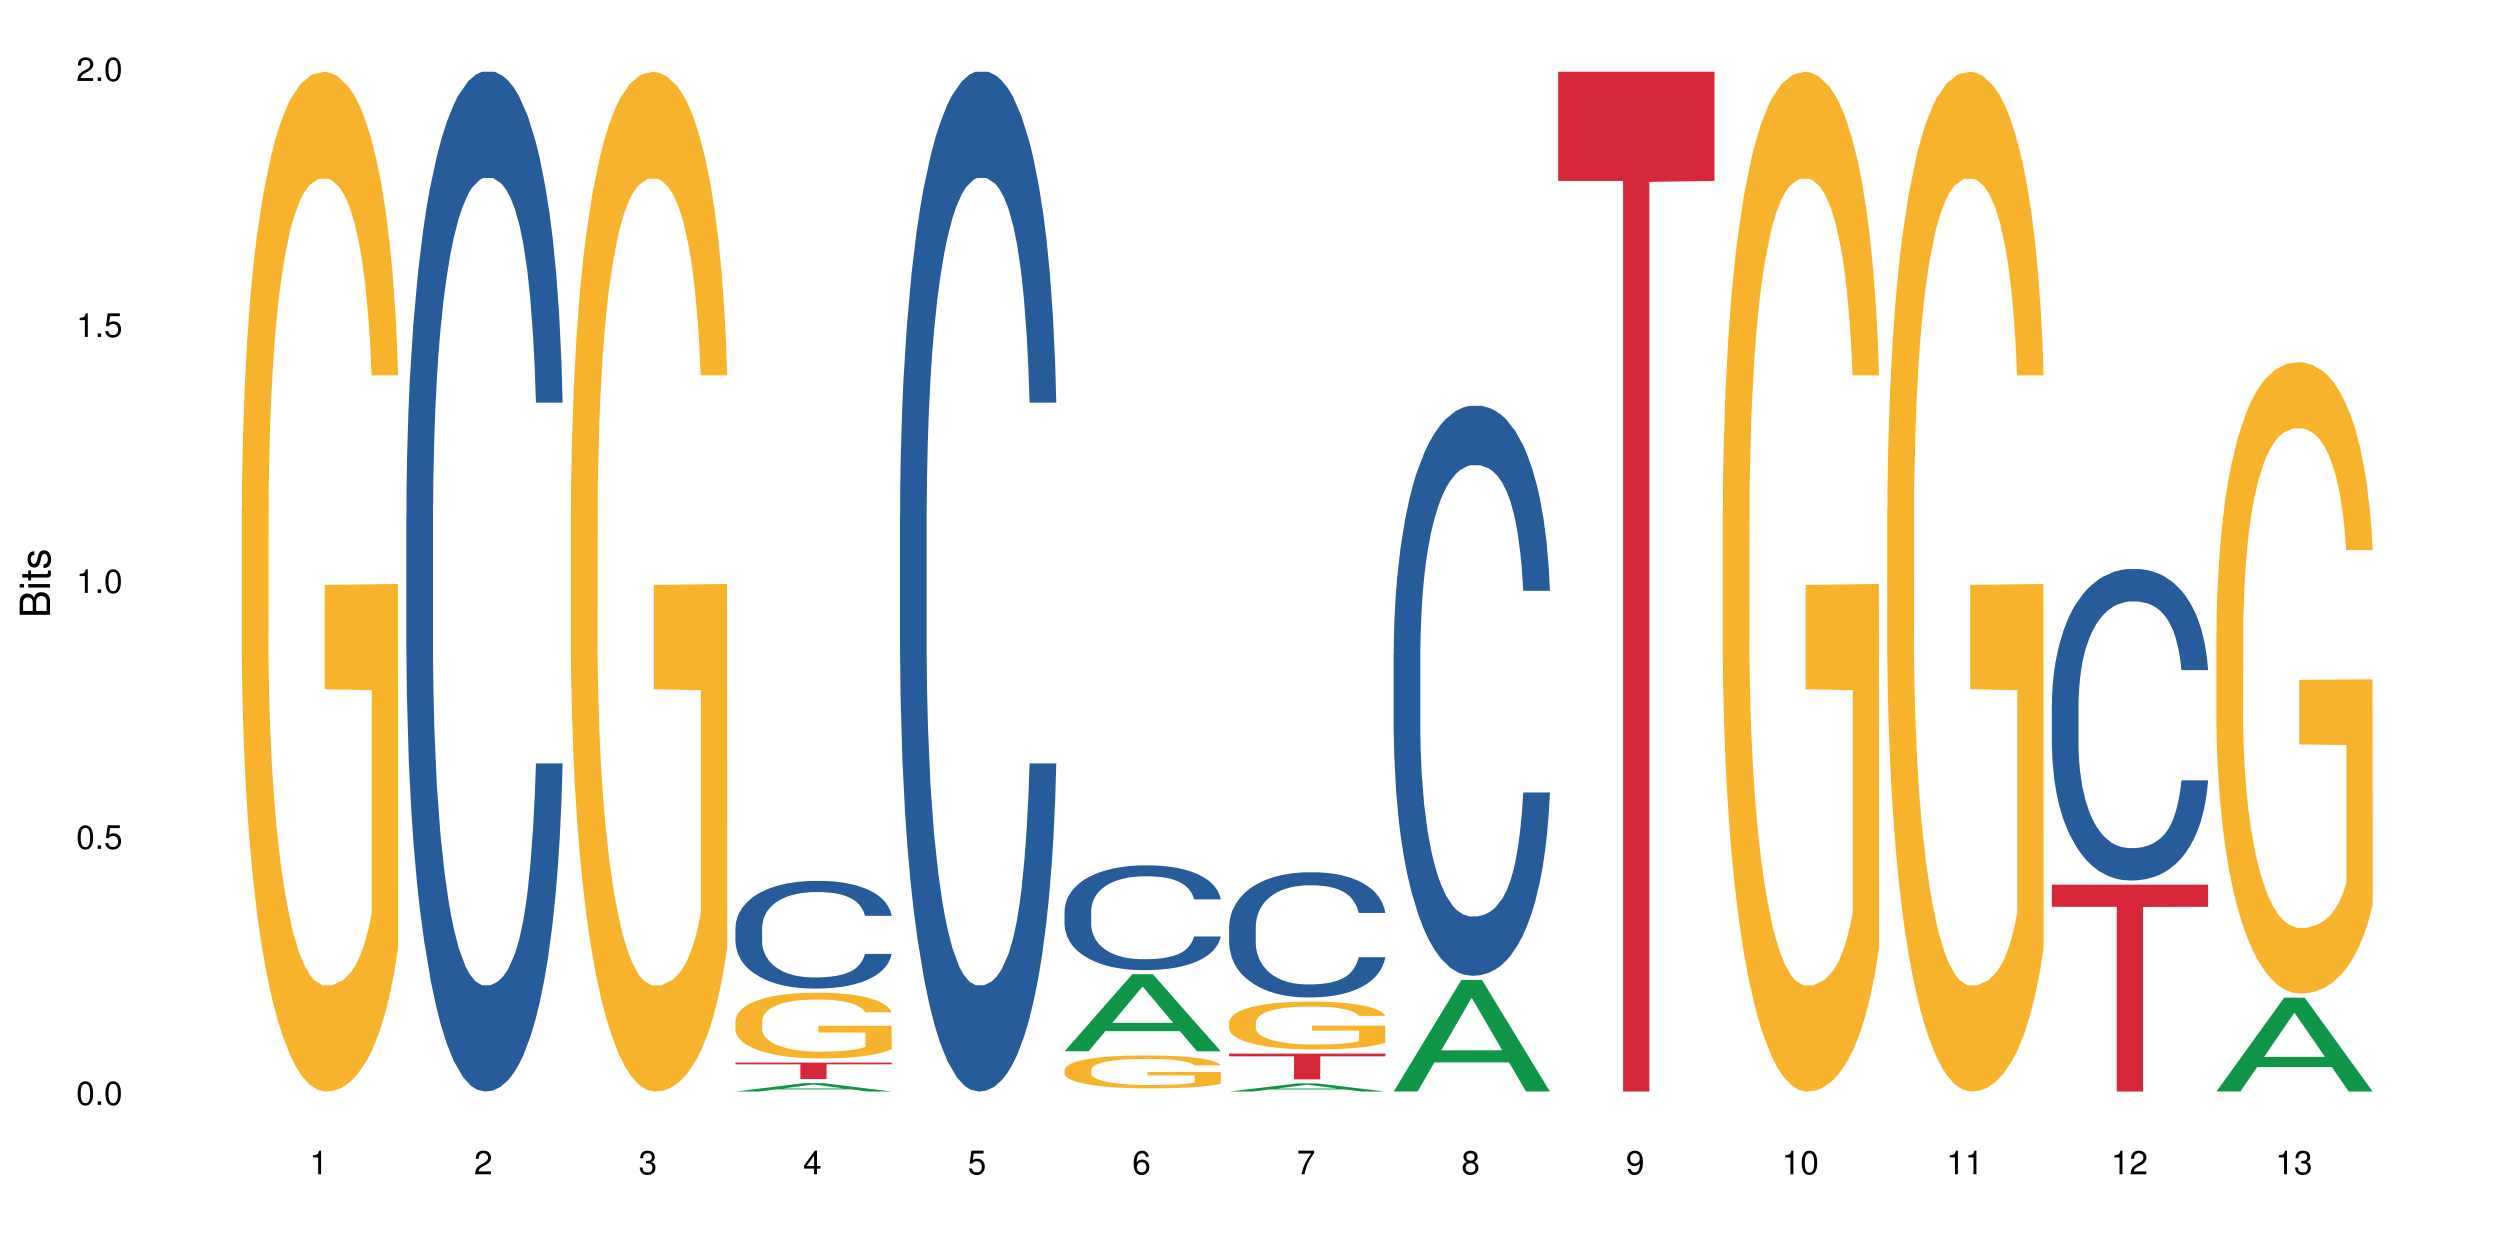 <?xml version="1.0" encoding="UTF-8"?>
<svg xmlns="http://www.w3.org/2000/svg" xmlns:xlink="http://www.w3.org/1999/xlink" width="720pt" height="360pt" viewBox="0 0 720 360" version="1.1">
<defs>
<g>
<symbol overflow="visible" id="glyph0-0">
<path style="stroke:none;" d=""/>
</symbol>
<symbol overflow="visible" id="glyph0-1">
<path style="stroke:none;" d="M 2.641 -6.797 C 2 -6.797 1.422 -6.531 1.078 -6.047 C 0.641 -5.453 0.406 -4.547 0.406 -3.297 C 0.406 -1 1.188 0.219 2.641 0.219 C 4.078 0.219 4.859 -1 4.859 -3.234 C 4.859 -4.562 4.656 -5.438 4.203 -6.047 C 3.844 -6.531 3.281 -6.797 2.641 -6.797 Z M 2.641 -6.047 C 3.547 -6.047 4 -5.125 4 -3.312 C 4 -1.375 3.562 -0.484 2.625 -0.484 C 1.734 -0.484 1.281 -1.422 1.281 -3.281 C 1.281 -5.141 1.734 -6.047 2.641 -6.047 Z M 2.641 -6.047 "/>
</symbol>
<symbol overflow="visible" id="glyph0-2">
<path style="stroke:none;" d="M 1.828 -1 L 0.828 -1 L 0.828 0 L 1.828 0 Z M 1.828 -1 "/>
</symbol>
<symbol overflow="visible" id="glyph0-3">
<path style="stroke:none;" d="M 4.562 -6.797 L 1.062 -6.797 L 0.547 -3.094 L 1.328 -3.094 C 1.719 -3.562 2.047 -3.734 2.578 -3.734 C 3.484 -3.734 4.062 -3.109 4.062 -2.094 C 4.062 -1.125 3.484 -0.531 2.578 -0.531 C 1.828 -0.531 1.375 -0.906 1.188 -1.672 L 0.328 -1.672 C 0.453 -1.109 0.547 -0.844 0.75 -0.594 C 1.125 -0.078 1.828 0.219 2.594 0.219 C 3.969 0.219 4.922 -0.781 4.922 -2.219 C 4.922 -3.562 4.031 -4.484 2.719 -4.484 C 2.25 -4.484 1.859 -4.359 1.469 -4.062 L 1.734 -5.969 L 4.562 -5.969 Z M 4.562 -6.797 "/>
</symbol>
<symbol overflow="visible" id="glyph0-4">
<path style="stroke:none;" d="M 2.484 -4.844 L 2.484 0 L 3.328 0 L 3.328 -6.797 L 2.766 -6.797 C 2.469 -5.75 2.281 -5.609 0.984 -5.453 L 0.984 -4.844 Z M 2.484 -4.844 "/>
</symbol>
<symbol overflow="visible" id="glyph0-5">
<path style="stroke:none;" d="M 4.859 -0.828 L 1.281 -0.828 C 1.359 -1.391 1.672 -1.75 2.5 -2.234 L 3.469 -2.75 C 4.406 -3.266 4.906 -3.969 4.906 -4.812 C 4.906 -5.375 4.672 -5.906 4.266 -6.266 C 3.859 -6.625 3.375 -6.797 2.719 -6.797 C 1.859 -6.797 1.219 -6.5 0.844 -5.922 C 0.609 -5.562 0.5 -5.125 0.484 -4.438 L 1.328 -4.438 C 1.359 -4.906 1.406 -5.188 1.531 -5.406 C 1.75 -5.812 2.188 -6.062 2.703 -6.062 C 3.469 -6.062 4.031 -5.516 4.031 -4.781 C 4.031 -4.25 3.719 -3.797 3.125 -3.438 L 2.234 -2.938 C 0.812 -2.141 0.406 -1.5 0.328 0 L 4.859 0 Z M 4.859 -0.828 "/>
</symbol>
<symbol overflow="visible" id="glyph0-6">
<path style="stroke:none;" d="M 2.125 -3.125 L 2.578 -3.125 C 3.516 -3.125 3.984 -2.703 3.984 -1.891 C 3.984 -1.031 3.469 -0.531 2.578 -0.531 C 1.656 -0.531 1.203 -0.984 1.156 -1.969 L 0.312 -1.969 C 0.344 -1.422 0.438 -1.078 0.609 -0.766 C 0.953 -0.109 1.625 0.219 2.547 0.219 C 3.953 0.219 4.859 -0.609 4.859 -1.906 C 4.859 -2.766 4.516 -3.25 3.703 -3.516 C 4.344 -3.766 4.656 -4.25 4.656 -4.938 C 4.656 -6.109 3.875 -6.797 2.578 -6.797 C 1.203 -6.797 0.484 -6.047 0.453 -4.609 L 1.297 -4.609 C 1.312 -5.016 1.344 -5.25 1.453 -5.453 C 1.641 -5.828 2.062 -6.062 2.594 -6.062 C 3.344 -6.062 3.797 -5.625 3.797 -4.906 C 3.797 -4.422 3.609 -4.141 3.25 -3.984 C 3.016 -3.891 2.719 -3.844 2.125 -3.844 Z M 2.125 -3.125 "/>
</symbol>
<symbol overflow="visible" id="glyph0-7">
<path style="stroke:none;" d="M 3.141 -1.625 L 3.141 0 L 3.984 0 L 3.984 -1.625 L 4.984 -1.625 L 4.984 -2.391 L 3.984 -2.391 L 3.984 -6.797 L 3.359 -6.797 L 0.266 -2.516 L 0.266 -1.625 Z M 3.141 -2.391 L 1 -2.391 L 3.141 -5.359 Z M 3.141 -2.391 "/>
</symbol>
<symbol overflow="visible" id="glyph0-8">
<path style="stroke:none;" d="M 4.781 -5.031 C 4.609 -6.141 3.891 -6.797 2.844 -6.797 C 2.094 -6.797 1.422 -6.438 1.031 -5.828 C 0.609 -5.172 0.406 -4.344 0.406 -3.094 C 0.406 -1.953 0.578 -1.234 0.984 -0.625 C 1.359 -0.078 1.953 0.219 2.703 0.219 C 3.984 0.219 4.922 -0.734 4.922 -2.078 C 4.922 -3.344 4.062 -4.234 2.844 -4.234 C 2.172 -4.234 1.641 -3.969 1.281 -3.469 C 1.281 -5.125 1.828 -6.047 2.797 -6.047 C 3.391 -6.047 3.797 -5.672 3.938 -5.031 Z M 2.734 -3.484 C 3.547 -3.484 4.062 -2.922 4.062 -2 C 4.062 -1.156 3.484 -0.531 2.703 -0.531 C 1.922 -0.531 1.328 -1.188 1.328 -2.047 C 1.328 -2.891 1.906 -3.484 2.734 -3.484 Z M 2.734 -3.484 "/>
</symbol>
<symbol overflow="visible" id="glyph0-9">
<path style="stroke:none;" d="M 4.984 -6.797 L 0.438 -6.797 L 0.438 -5.969 L 4.109 -5.969 C 2.5 -3.656 1.828 -2.234 1.328 0 L 2.219 0 C 2.594 -2.172 3.453 -4.047 4.984 -6.094 Z M 4.984 -6.797 "/>
</symbol>
<symbol overflow="visible" id="glyph0-10">
<path style="stroke:none;" d="M 3.75 -3.578 C 4.453 -4 4.688 -4.344 4.688 -4.984 C 4.688 -6.047 3.844 -6.797 2.641 -6.797 C 1.438 -6.797 0.594 -6.047 0.594 -4.984 C 0.594 -4.359 0.828 -4.016 1.516 -3.578 C 0.734 -3.203 0.359 -2.641 0.359 -1.891 C 0.359 -0.641 1.297 0.219 2.641 0.219 C 3.984 0.219 4.922 -0.641 4.922 -1.875 C 4.922 -2.641 4.531 -3.203 3.75 -3.578 Z M 2.641 -6.047 C 3.359 -6.047 3.812 -5.625 3.812 -4.969 C 3.812 -4.344 3.344 -3.922 2.641 -3.922 C 1.922 -3.922 1.453 -4.344 1.453 -4.984 C 1.453 -5.625 1.922 -6.047 2.641 -6.047 Z M 2.641 -3.203 C 3.484 -3.203 4.062 -2.672 4.062 -1.875 C 4.062 -1.062 3.484 -0.531 2.625 -0.531 C 1.797 -0.531 1.219 -1.078 1.219 -1.875 C 1.219 -2.672 1.797 -3.203 2.641 -3.203 Z M 2.641 -3.203 "/>
</symbol>
<symbol overflow="visible" id="glyph0-11">
<path style="stroke:none;" d="M 0.516 -1.547 C 0.672 -0.438 1.406 0.219 2.438 0.219 C 3.188 0.219 3.859 -0.141 4.266 -0.75 C 4.688 -1.406 4.891 -2.25 4.891 -3.484 C 4.891 -4.625 4.703 -5.359 4.312 -5.953 C 3.938 -6.5 3.344 -6.797 2.594 -6.797 C 1.297 -6.797 0.359 -5.844 0.359 -4.516 C 0.359 -3.25 1.234 -2.344 2.453 -2.344 C 3.094 -2.344 3.562 -2.578 4.016 -3.109 C 4 -1.453 3.469 -0.531 2.5 -0.531 C 1.906 -0.531 1.484 -0.906 1.359 -1.547 Z M 2.578 -6.062 C 3.375 -6.062 3.969 -5.406 3.969 -4.531 C 3.969 -3.688 3.375 -3.094 2.547 -3.094 C 1.734 -3.094 1.234 -3.672 1.234 -4.578 C 1.234 -5.438 1.797 -6.062 2.578 -6.062 Z M 2.578 -6.062 "/>
</symbol>
<symbol overflow="visible" id="glyph1-0">
<path style="stroke:none;" d=""/>
</symbol>
<symbol overflow="visible" id="glyph1-1">
<path style="stroke:none;" d="M 0 -0.953 L 0 -4.891 C 0 -5.719 -0.234 -6.344 -0.734 -6.797 C -1.188 -7.234 -1.812 -7.469 -2.5 -7.469 C -3.547 -7.469 -4.188 -7 -4.625 -5.875 C -4.984 -6.672 -5.641 -7.094 -6.531 -7.094 C -7.156 -7.094 -7.734 -6.859 -8.141 -6.391 C -8.562 -5.938 -8.75 -5.344 -8.75 -4.5 L -8.75 -0.953 Z M -4.984 -2.062 L -7.766 -2.062 L -7.766 -4.219 C -7.766 -4.844 -7.688 -5.203 -7.453 -5.5 C -7.219 -5.812 -6.859 -5.969 -6.375 -5.969 C -5.906 -5.969 -5.531 -5.812 -5.297 -5.5 C -5.062 -5.203 -4.984 -4.844 -4.984 -4.219 Z M -0.984 -2.062 L -4 -2.062 L -4 -4.781 C -4 -5.328 -3.859 -5.688 -3.578 -5.953 C -3.297 -6.219 -2.922 -6.359 -2.484 -6.359 C -2.062 -6.359 -1.688 -6.219 -1.406 -5.953 C -1.109 -5.688 -0.984 -5.328 -0.984 -4.781 Z M -0.984 -2.062 "/>
</symbol>
<symbol overflow="visible" id="glyph1-2">
<path style="stroke:none;" d="M -6.281 -1.797 L -6.281 -0.797 L 0 -0.797 L 0 -1.797 Z M -8.75 -1.797 L -8.75 -0.797 L -7.484 -0.797 L -7.484 -1.797 Z M -8.75 -1.797 "/>
</symbol>
<symbol overflow="visible" id="glyph1-3">
<path style="stroke:none;" d="M -6.281 -3.047 L -6.281 -2.016 L -8.016 -2.016 L -8.016 -1.016 L -6.281 -1.016 L -6.281 -0.172 L -5.469 -0.172 L -5.469 -1.016 L -0.719 -1.016 C -0.078 -1.016 0.281 -1.453 0.281 -2.234 C 0.281 -2.469 0.25 -2.719 0.188 -3.047 L -0.641 -3.047 C -0.609 -2.922 -0.594 -2.766 -0.594 -2.562 C -0.594 -2.141 -0.719 -2.016 -1.156 -2.016 L -5.469 -2.016 L -5.469 -3.047 Z M -6.281 -3.047 "/>
</symbol>
<symbol overflow="visible" id="glyph1-4">
<path style="stroke:none;" d="M -4.531 -5.25 C -5.766 -5.25 -6.469 -4.422 -6.469 -2.969 C -6.469 -1.516 -5.719 -0.562 -4.547 -0.562 C -3.562 -0.562 -3.094 -1.062 -2.734 -2.562 L -2.516 -3.484 C -2.344 -4.188 -2.094 -4.469 -1.625 -4.469 C -1.047 -4.469 -0.641 -3.875 -0.641 -3 C -0.641 -2.453 -0.797 -2 -1.062 -1.75 C -1.25 -1.594 -1.422 -1.531 -1.875 -1.469 L -1.875 -0.406 C -0.422 -0.453 0.281 -1.266 0.281 -2.922 C 0.281 -4.5 -0.5 -5.516 -1.719 -5.516 C -2.656 -5.516 -3.172 -4.984 -3.469 -3.734 L -3.703 -2.766 C -3.891 -1.953 -4.156 -1.609 -4.594 -1.609 C -5.172 -1.609 -5.547 -2.125 -5.547 -2.938 C -5.547 -3.75 -5.203 -4.172 -4.531 -4.203 Z M -4.531 -5.25 "/>
</symbol>
</g>
</defs>
<g id="surface44038">
<rect x="0" y="0" width="720" height="360" style="fill:rgb(100%,100%,100%);fill-opacity:1;stroke:none;"/>
<path style=" stroke:none;fill-rule:nonzero;fill:rgb(96.863%,70.196%,16.863%);fill-opacity:1;" d="M 69.629 146.461 L 69.684 146.191 L 69.684 140.828 L 69.902 128.758 L 70.453 112.129 L 71.168 98.449 L 71.934 87.719 L 72.43 82.086 L 73.254 74.039 L 73.965 68.141 L 75.777 56.07 L 78.086 44.805 L 79.348 39.977 L 80.773 35.414 L 82.805 30.32 L 83.738 28.441 L 86.594 24.148 L 89.832 21.469 L 93.402 20.664 L 95.051 20.93 L 97.301 22.004 L 100.375 24.953 L 102.133 27.637 L 103.504 30.32 L 104.934 33.805 L 106.688 39.172 L 108.336 45.609 L 109.652 52.047 L 110.973 60.094 L 112.07 68.676 L 113.004 78.062 L 113.828 89.328 L 114.32 98.715 L 114.648 108.105 L 107.02 108.105 L 106.578 98.715 L 106.086 91.477 L 105.262 82.625 L 104.438 76.188 L 103.613 71.09 L 102.078 64.117 L 100.758 59.824 L 99.113 56.07 L 97.52 53.656 L 95.707 52.047 L 94.609 51.508 L 91.699 51.508 L 89.066 53.387 L 87.527 55.531 L 86.43 57.68 L 84.891 61.703 L 83.961 64.922 L 83.41 67.066 L 81.762 75.383 L 80.664 82.891 L 80.062 87.988 L 79.293 96.035 L 78.742 103.277 L 78.141 114.004 L 77.809 122.051 L 77.371 140.293 L 77.316 188.574 L 77.48 198.766 L 77.809 209.762 L 78.25 219.418 L 78.906 229.609 L 79.566 237.391 L 80.719 247.852 L 81.707 254.824 L 82.477 259.383 L 83.961 266.625 L 84.562 269.039 L 85.992 273.867 L 87.473 277.625 L 89.285 280.844 L 90.656 282.453 L 92.855 283.793 L 95.652 283.793 L 98.949 282.184 L 101.035 280.039 L 102.461 277.891 L 103.395 276.016 L 104.547 273.062 L 105.371 270.383 L 106.141 267.43 L 107.074 262.871 L 107.074 198.766 L 93.512 198.496 L 93.512 168.457 L 114.594 168.188 L 114.648 273.062 L 113.496 280.305 L 112.07 287.281 L 110.699 292.645 L 109.27 297.203 L 107.238 302.301 L 105.59 305.52 L 103.066 309.273 L 100.758 311.688 L 98.344 313.297 L 96.203 314.102 L 93.676 314.371 L 91.426 313.836 L 89.012 312.227 L 87.09 310.078 L 85.332 307.398 L 83.574 303.91 L 81.379 298.277 L 79.953 293.719 L 78.469 288.086 L 76.988 281.379 L 75.668 274.137 L 74.789 268.504 L 73.91 262.066 L 72.977 254.02 L 72.102 244.898 L 71.441 236.586 L 70.836 227.195 L 70.398 218.344 L 69.957 206.277 L 69.738 196.621 L 69.629 188.305 Z M 69.629 146.461 "/>
<path style=" stroke:none;fill-rule:nonzero;fill:rgb(14.51%,36.078%,60%);fill-opacity:1;" d="M 117.02 148.457 L 117.074 148.188 L 117.074 141.742 L 117.238 131.543 L 117.625 118.656 L 118.008 109.797 L 118.996 93.957 L 120.367 78.652 L 121.797 66.84 L 122.84 59.859 L 123.773 54.492 L 125.914 44.559 L 127.285 39.457 L 128.77 34.891 L 130.582 30.328 L 131.898 27.645 L 134.863 23.348 L 137.059 21.469 L 138.762 20.664 L 142.441 20.664 L 144.637 21.738 L 146.23 23.078 L 147.984 25.227 L 149.469 27.645 L 152.047 33.551 L 154.355 41.066 L 155.398 45.363 L 157.043 53.684 L 158.309 61.738 L 159.188 68.719 L 160.176 78.652 L 161.051 90.734 L 161.711 104.426 L 162.039 115.969 L 154.355 115.969 L 153.969 105.23 L 153.531 96.91 L 152.707 85.902 L 151.883 78.117 L 150.73 70.332 L 149.688 65.23 L 148.262 60.129 L 146.996 56.906 L 145.68 54.492 L 144.418 52.879 L 142 51.27 L 139.199 51.27 L 138.156 51.805 L 136.016 53.953 L 134.863 55.832 L 133.215 59.59 L 132.062 63.082 L 130.691 68.449 L 129.758 73.016 L 128.605 79.996 L 127.781 86.172 L 126.848 95.031 L 126.297 101.742 L 125.805 109.258 L 125.367 118.117 L 125.035 127.516 L 124.816 137.449 L 124.707 147.113 L 124.707 188.727 L 124.816 198.391 L 125.09 209.668 L 125.805 226.043 L 126.848 240.273 L 128.055 251.547 L 129.207 259.602 L 129.867 263.359 L 130.746 267.656 L 132.117 273.027 L 134.094 278.395 L 135.246 280.543 L 137.004 282.691 L 138.816 283.766 L 141.234 283.766 L 143.375 282.691 L 144.801 281.348 L 146.285 279.199 L 148.316 274.637 L 149.578 270.34 L 150.676 265.242 L 151.5 260.141 L 152.047 255.844 L 152.871 247.52 L 153.531 238.395 L 154.023 228.996 L 154.355 219.867 L 162.039 219.867 L 161.711 230.609 L 161.219 241.078 L 160.723 248.863 L 159.953 258.262 L 159.074 266.582 L 157.812 275.98 L 156.77 282.152 L 155.398 288.867 L 154.137 293.969 L 152.762 298.531 L 150.73 303.898 L 149.414 306.586 L 147.984 309 L 146.285 311.148 L 144.141 313.027 L 141.836 314.102 L 139.695 314.371 L 137.391 313.832 L 135.688 312.762 L 133.438 310.344 L 130.637 305.512 L 128.605 300.41 L 127.012 295.309 L 125.641 289.941 L 124.102 282.691 L 122.125 270.879 L 120.918 261.75 L 120.094 254.234 L 119.16 243.762 L 118.504 234.367 L 117.734 219.332 L 117.184 200.27 L 117.02 185.504 Z M 117.02 148.457 "/>
<path style=" stroke:none;fill-rule:nonzero;fill:rgb(96.863%,70.196%,16.863%);fill-opacity:1;" d="M 164.41 146.461 L 164.465 146.191 L 164.465 140.828 L 164.684 128.758 L 165.234 112.129 L 165.949 98.449 L 166.715 87.719 L 167.211 82.086 L 168.035 74.039 L 168.746 68.141 L 170.559 56.07 L 172.867 44.805 L 174.129 39.977 L 175.555 35.414 L 177.586 30.32 L 178.52 28.441 L 181.375 24.148 L 184.613 21.469 L 188.184 20.664 L 189.832 20.93 L 192.082 22.004 L 195.156 24.953 L 196.914 27.637 L 198.285 30.32 L 199.715 33.805 L 201.469 39.172 L 203.117 45.609 L 204.434 52.047 L 205.754 60.094 L 206.852 68.676 L 207.785 78.062 L 208.609 89.328 L 209.102 98.715 L 209.43 108.105 L 201.801 108.105 L 201.359 98.715 L 200.867 91.477 L 200.043 82.625 L 199.219 76.188 L 198.395 71.09 L 196.859 64.117 L 195.539 59.824 L 193.895 56.07 L 192.301 53.656 L 190.488 52.047 L 189.391 51.508 L 186.48 51.508 L 183.848 53.387 L 182.309 55.531 L 181.211 57.68 L 179.672 61.703 L 178.742 64.922 L 178.191 67.066 L 176.543 75.383 L 175.445 82.891 L 174.844 87.988 L 174.074 96.035 L 173.523 103.277 L 172.922 114.004 L 172.59 122.051 L 172.152 140.293 L 172.098 188.574 L 172.262 198.766 L 172.59 209.762 L 173.031 219.418 L 173.688 229.609 L 174.348 237.391 L 175.5 247.852 L 176.488 254.824 L 177.258 259.383 L 178.742 266.625 L 179.344 269.039 L 180.773 273.867 L 182.254 277.625 L 184.066 280.844 L 185.438 282.453 L 187.633 283.793 L 190.434 283.793 L 193.73 282.184 L 195.816 280.039 L 197.242 277.891 L 198.176 276.016 L 199.328 273.062 L 200.152 270.383 L 200.922 267.43 L 201.855 262.871 L 201.855 198.766 L 188.293 198.496 L 188.293 168.457 L 209.375 168.188 L 209.43 273.062 L 208.277 280.305 L 206.852 287.281 L 205.477 292.645 L 204.051 297.203 L 202.02 302.301 L 200.371 305.52 L 197.848 309.273 L 195.539 311.688 L 193.125 313.297 L 190.984 314.102 L 188.457 314.371 L 186.207 313.836 L 183.793 312.227 L 181.871 310.078 L 180.113 307.398 L 178.355 303.91 L 176.16 298.277 L 174.73 293.719 L 173.25 288.086 L 171.766 281.379 L 170.449 274.137 L 169.57 268.504 L 168.691 262.066 L 167.758 254.02 L 166.883 244.898 L 166.223 236.586 L 165.617 227.195 L 165.18 218.344 L 164.738 206.277 L 164.52 196.621 L 164.41 188.305 Z M 164.41 146.461 "/>
<path style=" stroke:none;fill-rule:nonzero;fill:rgb(6.275%,58.824%,28.235%);fill-opacity:1;" d="M 211.801 314.367 L 211.848 314.367 L 231.328 311.949 L 237.246 311.949 L 256.82 314.371 L 249.945 314.371 L 245.039 313.738 L 223.539 313.738 L 218.727 314.367 L 211.801 314.367 L 225.605 313.477 L 243.066 313.477 L 234.359 312.344 L 234.262 312.344 L 234.168 312.348 L 225.559 313.477 L 225.605 313.477 Z M 211.801 314.367 "/>
<path style=" stroke:none;fill-rule:nonzero;fill:rgb(14.51%,36.078%,60%);fill-opacity:1;" d="M 211.801 267.195 L 211.855 267.168 L 211.855 266.488 L 212.02 265.41 L 212.406 264.051 L 212.789 263.113 L 213.777 261.441 L 215.148 259.824 L 216.578 258.578 L 217.621 257.84 L 218.555 257.273 L 220.695 256.227 L 222.066 255.688 L 223.551 255.203 L 225.363 254.723 L 226.68 254.438 L 229.645 253.984 L 231.84 253.785 L 233.543 253.703 L 237.223 253.703 L 239.418 253.816 L 241.012 253.957 L 242.766 254.184 L 244.25 254.438 L 246.828 255.062 L 249.137 255.855 L 250.18 256.309 L 251.824 257.188 L 253.09 258.039 L 253.969 258.777 L 254.957 259.824 L 255.832 261.102 L 256.492 262.547 L 256.82 263.766 L 249.137 263.766 L 248.75 262.633 L 248.312 261.754 L 247.488 260.59 L 246.664 259.77 L 245.512 258.945 L 244.469 258.406 L 243.043 257.871 L 241.777 257.531 L 240.461 257.273 L 239.199 257.105 L 236.781 256.934 L 233.98 256.934 L 232.938 256.992 L 230.797 257.219 L 229.645 257.414 L 227.996 257.812 L 226.844 258.18 L 225.473 258.75 L 224.539 259.23 L 223.387 259.969 L 222.562 260.621 L 221.629 261.555 L 221.078 262.266 L 220.586 263.059 L 220.145 263.992 L 219.816 264.984 L 219.598 266.035 L 219.488 267.055 L 219.488 271.449 L 219.598 272.469 L 219.871 273.66 L 220.586 275.391 L 221.629 276.895 L 222.836 278.082 L 223.988 278.934 L 224.648 279.332 L 225.527 279.785 L 226.898 280.352 L 228.875 280.918 L 230.027 281.145 L 231.785 281.371 L 233.598 281.484 L 236.012 281.484 L 238.156 281.371 L 239.582 281.23 L 241.066 281.004 L 243.098 280.523 L 244.359 280.066 L 245.457 279.527 L 246.281 278.992 L 246.828 278.535 L 247.652 277.656 L 248.312 276.695 L 248.805 275.703 L 249.137 274.738 L 256.82 274.738 L 256.492 275.871 L 256 276.977 L 255.504 277.801 L 254.734 278.793 L 253.855 279.672 L 252.594 280.664 L 251.551 281.316 L 250.18 282.023 L 248.914 282.562 L 247.543 283.043 L 245.512 283.613 L 244.195 283.895 L 242.766 284.152 L 241.066 284.379 L 238.922 284.574 L 236.617 284.688 L 234.477 284.719 L 232.172 284.66 L 230.469 284.547 L 228.219 284.293 L 225.418 283.781 L 223.387 283.242 L 221.793 282.703 L 220.422 282.137 L 218.883 281.371 L 216.906 280.125 L 215.699 279.16 L 214.875 278.367 L 213.941 277.262 L 213.285 276.27 L 212.516 274.68 L 211.965 272.668 L 211.801 271.109 Z M 211.801 267.195 "/>
<path style=" stroke:none;fill-rule:nonzero;fill:rgb(96.863%,70.196%,16.863%);fill-opacity:1;" d="M 211.801 294.012 L 211.855 293.992 L 211.855 293.648 L 212.074 292.867 L 212.625 291.797 L 213.34 290.914 L 214.105 290.223 L 214.602 289.859 L 215.426 289.34 L 216.137 288.957 L 217.949 288.18 L 220.258 287.453 L 221.52 287.141 L 222.945 286.848 L 224.977 286.52 L 225.91 286.398 L 228.766 286.121 L 232.004 285.949 L 235.574 285.898 L 237.223 285.914 L 239.473 285.984 L 242.547 286.172 L 244.305 286.348 L 245.676 286.52 L 247.105 286.746 L 248.859 287.09 L 250.508 287.504 L 251.824 287.922 L 253.145 288.441 L 254.242 288.992 L 255.176 289.598 L 256 290.324 L 256.492 290.93 L 256.82 291.535 L 249.191 291.535 L 248.75 290.93 L 248.258 290.465 L 247.434 289.895 L 246.609 289.477 L 245.785 289.148 L 244.25 288.699 L 242.93 288.422 L 241.285 288.18 L 239.691 288.023 L 237.879 287.922 L 236.781 287.887 L 233.871 287.887 L 231.238 288.008 L 229.699 288.145 L 228.602 288.285 L 227.062 288.543 L 226.133 288.75 L 225.582 288.891 L 223.934 289.426 L 222.836 289.91 L 222.234 290.238 L 221.465 290.758 L 220.914 291.227 L 220.312 291.918 L 219.98 292.438 L 219.543 293.613 L 219.488 296.727 L 219.652 297.383 L 219.98 298.094 L 220.422 298.715 L 221.078 299.371 L 221.738 299.875 L 222.891 300.551 L 223.879 301 L 224.648 301.293 L 226.133 301.762 L 226.734 301.914 L 228.164 302.227 L 229.645 302.469 L 231.457 302.676 L 232.828 302.781 L 235.023 302.867 L 237.824 302.867 L 241.121 302.762 L 243.207 302.625 L 244.633 302.488 L 245.566 302.367 L 246.719 302.176 L 247.543 302.004 L 248.312 301.812 L 249.246 301.52 L 249.246 297.383 L 235.684 297.367 L 235.684 295.43 L 256.766 295.41 L 256.82 302.176 L 255.668 302.641 L 254.242 303.094 L 252.867 303.438 L 251.441 303.73 L 249.41 304.062 L 247.762 304.27 L 245.238 304.512 L 242.93 304.668 L 240.516 304.77 L 238.375 304.82 L 235.848 304.84 L 233.598 304.805 L 231.184 304.699 L 229.262 304.562 L 227.504 304.391 L 225.746 304.164 L 223.551 303.801 L 222.121 303.508 L 220.641 303.145 L 219.156 302.711 L 217.84 302.246 L 216.961 301.883 L 216.082 301.465 L 215.148 300.945 L 214.273 300.359 L 213.613 299.824 L 213.008 299.219 L 212.57 298.645 L 212.129 297.867 L 211.91 297.246 L 211.801 296.707 Z M 211.801 294.012 "/>
<path style=" stroke:none;fill-rule:nonzero;fill:rgb(83.922%,15.686%,22.353%);fill-opacity:1;" d="M 211.801 306.02 L 256.82 306.02 L 256.82 306.527 L 238.059 306.531 L 238.059 310.77 L 230.508 310.77 L 230.508 306.535 L 230.398 306.527 L 211.801 306.527 Z M 211.801 306.02 "/>
<path style=" stroke:none;fill-rule:nonzero;fill:rgb(14.51%,36.078%,60%);fill-opacity:1;" d="M 259.191 148.457 L 259.246 148.188 L 259.246 141.742 L 259.41 131.543 L 259.797 118.656 L 260.18 109.797 L 261.168 93.957 L 262.539 78.652 L 263.969 66.84 L 265.012 59.859 L 265.945 54.492 L 268.086 44.559 L 269.457 39.457 L 270.941 34.891 L 272.754 30.328 L 274.07 27.645 L 277.035 23.348 L 279.23 21.469 L 280.934 20.664 L 284.613 20.664 L 286.809 21.738 L 288.398 23.078 L 290.156 25.227 L 291.641 27.645 L 294.219 33.551 L 296.527 41.066 L 297.57 45.363 L 299.215 53.684 L 300.48 61.738 L 301.359 68.719 L 302.348 78.652 L 303.223 90.734 L 303.883 104.426 L 304.211 115.969 L 296.527 115.969 L 296.141 105.23 L 295.703 96.91 L 294.879 85.902 L 294.055 78.117 L 292.902 70.332 L 291.859 65.23 L 290.434 60.129 L 289.168 56.906 L 287.852 54.492 L 286.59 52.879 L 284.172 51.27 L 281.371 51.27 L 280.328 51.805 L 278.188 53.953 L 277.035 55.832 L 275.387 59.59 L 274.234 63.082 L 272.863 68.449 L 271.93 73.016 L 270.777 79.996 L 269.953 86.172 L 269.02 95.031 L 268.469 101.742 L 267.977 109.258 L 267.535 118.117 L 267.207 127.516 L 266.988 137.449 L 266.879 147.113 L 266.879 188.727 L 266.988 198.391 L 267.262 209.668 L 267.977 226.043 L 269.02 240.273 L 270.227 251.547 L 271.379 259.602 L 272.039 263.359 L 272.918 267.656 L 274.289 273.027 L 276.266 278.395 L 277.418 280.543 L 279.176 282.691 L 280.988 283.766 L 283.402 283.766 L 285.547 282.691 L 286.973 281.348 L 288.457 279.199 L 290.488 274.637 L 291.75 270.34 L 292.848 265.242 L 293.672 260.141 L 294.219 255.844 L 295.043 247.52 L 295.703 238.395 L 296.195 228.996 L 296.527 219.867 L 304.211 219.867 L 303.883 230.609 L 303.391 241.078 L 302.895 248.863 L 302.125 258.262 L 301.246 266.582 L 299.984 275.98 L 298.941 282.152 L 297.57 288.867 L 296.305 293.969 L 294.934 298.531 L 292.902 303.898 L 291.586 306.586 L 290.156 309 L 288.457 311.148 L 286.312 313.027 L 284.008 314.102 L 281.867 314.371 L 279.562 313.832 L 277.859 312.762 L 275.609 310.344 L 272.809 305.512 L 270.777 300.41 L 269.184 295.309 L 267.812 289.941 L 266.273 282.691 L 264.297 270.879 L 263.09 261.75 L 262.266 254.234 L 261.332 243.762 L 260.676 234.367 L 259.906 219.332 L 259.355 200.27 L 259.191 185.504 Z M 259.191 148.457 "/>
<path style=" stroke:none;fill-rule:nonzero;fill:rgb(6.275%,58.824%,28.235%);fill-opacity:1;" d="M 306.582 302.77 L 306.629 302.746 L 326.109 280.578 L 332.027 280.578 L 351.602 302.789 L 344.727 302.789 L 339.82 296.992 L 318.32 296.992 L 313.508 302.77 L 306.582 302.77 L 320.387 294.594 L 337.848 294.57 L 329.141 284.207 L 329.043 284.188 L 328.949 284.25 L 320.34 294.57 L 320.387 294.594 Z M 306.582 302.77 "/>
<path style=" stroke:none;fill-rule:nonzero;fill:rgb(14.51%,36.078%,60%);fill-opacity:1;" d="M 306.582 262.363 L 306.637 262.336 L 306.637 261.672 L 306.801 260.625 L 307.188 259.301 L 307.57 258.391 L 308.559 256.766 L 309.93 255.195 L 311.359 253.98 L 312.402 253.266 L 313.336 252.715 L 315.477 251.691 L 316.848 251.168 L 318.332 250.699 L 320.145 250.23 L 321.461 249.957 L 324.426 249.516 L 326.621 249.32 L 328.324 249.238 L 332.004 249.238 L 334.199 249.352 L 335.789 249.488 L 337.547 249.707 L 339.031 249.957 L 341.609 250.562 L 343.918 251.336 L 344.961 251.777 L 346.605 252.629 L 347.871 253.457 L 348.75 254.176 L 349.738 255.195 L 350.613 256.434 L 351.273 257.84 L 351.602 259.027 L 343.918 259.027 L 343.531 257.922 L 343.094 257.07 L 342.27 255.938 L 341.445 255.141 L 340.293 254.34 L 339.25 253.816 L 337.824 253.293 L 336.559 252.961 L 335.242 252.715 L 333.98 252.547 L 331.562 252.383 L 328.762 252.383 L 327.719 252.438 L 325.578 252.656 L 324.426 252.852 L 322.777 253.238 L 321.625 253.594 L 320.254 254.148 L 319.32 254.617 L 318.168 255.332 L 317.344 255.965 L 316.41 256.875 L 315.859 257.566 L 315.367 258.336 L 314.926 259.246 L 314.598 260.211 L 314.379 261.23 L 314.27 262.223 L 314.27 266.496 L 314.379 267.488 L 314.652 268.648 L 315.367 270.328 L 316.41 271.789 L 317.617 272.949 L 318.77 273.773 L 319.43 274.16 L 320.309 274.602 L 321.68 275.152 L 323.656 275.703 L 324.809 275.926 L 326.566 276.145 L 328.379 276.258 L 330.793 276.258 L 332.938 276.145 L 334.363 276.008 L 335.848 275.789 L 337.879 275.32 L 339.141 274.879 L 340.238 274.355 L 341.062 273.828 L 341.609 273.391 L 342.434 272.535 L 343.094 271.598 L 343.586 270.633 L 343.918 269.695 L 351.602 269.695 L 351.273 270.797 L 350.781 271.871 L 350.285 272.672 L 349.516 273.637 L 348.637 274.492 L 347.375 275.457 L 346.332 276.09 L 344.961 276.781 L 343.695 277.305 L 342.324 277.773 L 340.293 278.324 L 338.977 278.598 L 337.547 278.848 L 335.848 279.066 L 333.703 279.262 L 331.398 279.371 L 329.258 279.398 L 326.953 279.344 L 325.25 279.234 L 323 278.984 L 320.199 278.488 L 318.168 277.965 L 316.574 277.441 L 315.203 276.891 L 313.664 276.145 L 311.688 274.934 L 310.48 273.996 L 309.656 273.223 L 308.723 272.148 L 308.066 271.184 L 307.297 269.641 L 306.746 267.684 L 306.582 266.168 Z M 306.582 262.363 "/>
<path style=" stroke:none;fill-rule:nonzero;fill:rgb(96.863%,70.196%,16.863%);fill-opacity:1;" d="M 306.582 308.035 L 306.637 308.027 L 306.637 307.852 L 306.855 307.461 L 307.406 306.926 L 308.121 306.484 L 308.887 306.137 L 309.383 305.953 L 310.207 305.695 L 310.918 305.504 L 312.73 305.113 L 315.039 304.75 L 316.301 304.594 L 317.727 304.445 L 319.758 304.281 L 320.691 304.219 L 323.547 304.082 L 326.785 303.996 L 330.355 303.969 L 332.004 303.977 L 334.254 304.012 L 337.328 304.105 L 339.086 304.195 L 340.457 304.281 L 341.887 304.395 L 343.641 304.566 L 345.289 304.773 L 346.605 304.984 L 347.926 305.242 L 349.023 305.52 L 349.957 305.824 L 350.781 306.188 L 351.273 306.492 L 351.602 306.797 L 343.973 306.797 L 343.531 306.492 L 343.039 306.258 L 342.215 305.973 L 341.391 305.762 L 340.566 305.598 L 339.031 305.375 L 337.711 305.234 L 336.066 305.113 L 334.473 305.035 L 332.66 304.984 L 331.562 304.965 L 328.652 304.965 L 326.02 305.027 L 324.48 305.094 L 323.383 305.164 L 321.844 305.297 L 320.91 305.398 L 320.363 305.469 L 318.715 305.738 L 317.617 305.98 L 317.016 306.145 L 316.246 306.406 L 315.695 306.641 L 315.094 306.984 L 314.762 307.246 L 314.324 307.836 L 314.27 309.395 L 314.434 309.727 L 314.762 310.082 L 315.203 310.395 L 315.859 310.723 L 316.52 310.973 L 317.672 311.312 L 318.66 311.539 L 319.43 311.684 L 320.91 311.918 L 321.516 311.996 L 322.945 312.152 L 324.426 312.273 L 326.238 312.379 L 327.609 312.43 L 329.805 312.473 L 332.605 312.473 L 335.902 312.422 L 337.988 312.352 L 339.414 312.281 L 340.348 312.223 L 341.5 312.129 L 342.324 312.039 L 343.094 311.945 L 344.027 311.797 L 344.027 309.727 L 330.465 309.719 L 330.465 308.746 L 351.547 308.738 L 351.602 312.129 L 350.449 312.359 L 349.023 312.586 L 347.648 312.762 L 346.223 312.906 L 344.191 313.07 L 342.543 313.176 L 340.02 313.297 L 337.711 313.375 L 335.297 313.426 L 333.156 313.453 L 330.629 313.461 L 328.379 313.445 L 325.965 313.395 L 324.043 313.324 L 322.285 313.238 L 320.527 313.125 L 318.332 312.941 L 316.902 312.793 L 315.422 312.613 L 313.938 312.395 L 312.621 312.16 L 311.742 311.98 L 310.863 311.773 L 309.93 311.512 L 309.055 311.215 L 308.395 310.949 L 307.789 310.645 L 307.352 310.359 L 306.91 309.969 L 306.691 309.656 L 306.582 309.387 Z M 306.582 308.035 "/>
<path style=" stroke:none;fill-rule:nonzero;fill:rgb(6.275%,58.824%,28.235%);fill-opacity:1;" d="M 353.973 314.367 L 354.02 314.367 L 373.5 312.023 L 379.418 312.023 L 398.992 314.371 L 392.117 314.371 L 387.211 313.758 L 365.707 313.758 L 360.898 314.367 L 353.973 314.367 L 367.777 313.504 L 385.238 313.504 L 376.531 312.41 L 376.434 312.406 L 376.34 312.414 L 367.73 313.504 L 367.777 313.504 Z M 353.973 314.367 "/>
<path style=" stroke:none;fill-rule:nonzero;fill:rgb(14.51%,36.078%,60%);fill-opacity:1;" d="M 353.973 266.906 L 354.027 266.875 L 354.027 266.082 L 354.191 264.832 L 354.578 263.25 L 354.961 262.164 L 355.949 260.219 L 357.32 258.34 L 358.75 256.891 L 359.793 256.031 L 360.727 255.375 L 362.867 254.152 L 364.238 253.527 L 365.723 252.969 L 367.535 252.406 L 368.852 252.078 L 371.816 251.551 L 374.012 251.32 L 375.715 251.223 L 379.395 251.223 L 381.59 251.352 L 383.18 251.52 L 384.938 251.781 L 386.422 252.078 L 389 252.805 L 391.309 253.727 L 392.352 254.254 L 393.996 255.273 L 395.262 256.262 L 396.141 257.121 L 397.129 258.34 L 398.004 259.824 L 398.664 261.504 L 398.992 262.922 L 391.309 262.922 L 390.922 261.602 L 390.484 260.582 L 389.66 259.23 L 388.836 258.273 L 387.684 257.316 L 386.641 256.691 L 385.211 256.066 L 383.949 255.672 L 382.633 255.375 L 381.371 255.176 L 378.953 254.977 L 376.152 254.977 L 375.109 255.043 L 372.969 255.309 L 371.816 255.539 L 370.168 256 L 369.016 256.43 L 367.645 257.086 L 366.711 257.648 L 365.559 258.504 L 364.734 259.262 L 363.801 260.352 L 363.25 261.172 L 362.758 262.098 L 362.316 263.184 L 361.988 264.336 L 361.77 265.555 L 361.66 266.742 L 361.66 271.852 L 361.77 273.035 L 362.043 274.422 L 362.758 276.43 L 363.801 278.18 L 365.008 279.562 L 366.16 280.551 L 366.82 281.012 L 367.699 281.539 L 369.07 282.199 L 371.047 282.855 L 372.199 283.121 L 373.957 283.383 L 375.77 283.516 L 378.184 283.516 L 380.328 283.383 L 381.754 283.219 L 383.238 282.957 L 385.27 282.395 L 386.531 281.867 L 387.629 281.242 L 388.453 280.617 L 389 280.09 L 389.824 279.066 L 390.484 277.945 L 390.977 276.793 L 391.309 275.672 L 398.992 275.672 L 398.664 276.992 L 398.172 278.277 L 397.676 279.23 L 396.906 280.387 L 396.027 281.406 L 394.766 282.562 L 393.723 283.32 L 392.352 284.145 L 391.086 284.77 L 389.715 285.328 L 387.684 285.988 L 386.367 286.316 L 384.938 286.613 L 383.238 286.879 L 381.094 287.109 L 378.789 287.242 L 376.648 287.273 L 374.344 287.207 L 372.641 287.074 L 370.391 286.777 L 367.59 286.188 L 365.559 285.559 L 363.965 284.934 L 362.594 284.273 L 361.055 283.383 L 359.078 281.934 L 357.871 280.812 L 357.047 279.891 L 356.113 278.605 L 355.453 277.453 L 354.688 275.609 L 354.137 273.27 L 353.973 271.457 Z M 353.973 266.906 "/>
<path style=" stroke:none;fill-rule:nonzero;fill:rgb(96.863%,70.196%,16.863%);fill-opacity:1;" d="M 353.973 294.363 L 354.027 294.352 L 354.027 294.098 L 354.246 293.531 L 354.797 292.75 L 355.512 292.109 L 356.277 291.605 L 356.773 291.34 L 357.598 290.961 L 358.309 290.684 L 360.121 290.117 L 362.43 289.586 L 363.691 289.359 L 365.117 289.145 L 367.148 288.906 L 368.082 288.816 L 370.938 288.617 L 374.176 288.492 L 377.746 288.453 L 379.395 288.465 L 381.645 288.516 L 384.719 288.656 L 386.477 288.781 L 387.848 288.906 L 389.277 289.07 L 391.031 289.324 L 392.68 289.625 L 393.996 289.926 L 395.316 290.305 L 396.414 290.707 L 397.348 291.148 L 398.172 291.68 L 398.664 292.121 L 398.992 292.562 L 391.363 292.562 L 390.922 292.121 L 390.43 291.781 L 389.605 291.363 L 388.781 291.062 L 387.957 290.824 L 386.422 290.496 L 385.102 290.293 L 383.457 290.117 L 381.863 290.004 L 380.051 289.926 L 378.953 289.902 L 376.043 289.902 L 373.41 289.992 L 371.871 290.09 L 370.773 290.191 L 369.234 290.383 L 368.301 290.531 L 367.754 290.633 L 366.105 291.023 L 365.008 291.375 L 364.406 291.617 L 363.637 291.996 L 363.086 292.336 L 362.484 292.84 L 362.152 293.219 L 361.715 294.074 L 361.66 296.344 L 361.824 296.82 L 362.152 297.34 L 362.594 297.793 L 363.25 298.27 L 363.91 298.637 L 365.062 299.129 L 366.051 299.457 L 366.82 299.672 L 368.301 300.012 L 368.906 300.125 L 370.332 300.352 L 371.816 300.527 L 373.629 300.68 L 375 300.754 L 377.195 300.816 L 379.996 300.816 L 383.293 300.742 L 385.379 300.641 L 386.805 300.539 L 387.738 300.453 L 388.891 300.312 L 389.715 300.188 L 390.484 300.047 L 391.418 299.836 L 391.418 296.82 L 377.855 296.809 L 377.855 295.398 L 398.938 295.387 L 398.992 300.312 L 397.84 300.652 L 396.414 300.98 L 395.039 301.234 L 393.613 301.449 L 391.582 301.688 L 389.934 301.84 L 387.41 302.016 L 385.102 302.129 L 382.688 302.203 L 380.547 302.242 L 378.02 302.254 L 375.77 302.23 L 373.355 302.152 L 371.434 302.051 L 369.676 301.926 L 367.918 301.762 L 365.723 301.496 L 364.293 301.285 L 362.812 301.02 L 361.328 300.703 L 360.012 300.363 L 359.133 300.098 L 358.254 299.797 L 357.32 299.418 L 356.441 298.988 L 355.785 298.598 L 355.18 298.156 L 354.742 297.742 L 354.301 297.176 L 354.082 296.723 L 353.973 296.332 Z M 353.973 294.363 "/>
<path style=" stroke:none;fill-rule:nonzero;fill:rgb(83.922%,15.686%,22.353%);fill-opacity:1;" d="M 353.973 303.434 L 398.992 303.434 L 398.992 304.227 L 380.23 304.234 L 380.23 310.848 L 372.68 310.848 L 372.68 304.242 L 372.57 304.227 L 353.973 304.227 Z M 353.973 303.434 "/>
<path style=" stroke:none;fill-rule:nonzero;fill:rgb(6.275%,58.824%,28.235%);fill-opacity:1;" d="M 401.363 314.34 L 401.41 314.309 L 420.891 282.215 L 426.809 282.215 L 446.383 314.371 L 439.508 314.371 L 434.602 305.977 L 413.098 305.977 L 408.289 314.34 L 401.363 314.34 L 415.168 302.504 L 432.629 302.473 L 423.922 287.469 L 423.824 287.438 L 423.73 287.527 L 415.121 302.473 L 415.168 302.504 Z M 401.363 314.34 "/>
<path style=" stroke:none;fill-rule:nonzero;fill:rgb(14.51%,36.078%,60%);fill-opacity:1;" d="M 401.363 188.312 L 401.418 188.16 L 401.418 184.562 L 401.582 178.859 L 401.969 171.656 L 402.352 166.707 L 403.34 157.855 L 404.711 149.301 L 406.141 142.699 L 407.184 138.801 L 408.117 135.801 L 410.258 130.246 L 411.629 127.398 L 413.113 124.848 L 414.926 122.297 L 416.242 120.797 L 419.207 118.395 L 421.402 117.344 L 423.105 116.895 L 426.785 116.895 L 428.98 117.496 L 430.57 118.246 L 432.328 119.445 L 433.812 120.797 L 436.391 124.098 L 438.699 128.297 L 439.742 130.699 L 441.387 135.348 L 442.652 139.852 L 443.527 143.75 L 444.516 149.301 L 445.395 156.055 L 446.055 163.707 L 446.383 170.156 L 438.699 170.156 L 438.312 164.156 L 437.875 159.504 L 437.051 153.352 L 436.227 149.004 L 435.074 144.652 L 434.031 141.801 L 432.602 138.949 L 431.34 137.148 L 430.023 135.801 L 428.762 134.898 L 426.344 134 L 423.543 134 L 422.5 134.297 L 420.359 135.5 L 419.207 136.551 L 417.559 138.648 L 416.406 140.602 L 415.035 143.602 L 414.102 146.152 L 412.949 150.051 L 412.125 153.504 L 411.191 158.453 L 410.641 162.207 L 410.148 166.406 L 409.707 171.359 L 409.379 176.609 L 409.16 182.16 L 409.051 187.562 L 409.051 210.816 L 409.16 216.219 L 409.434 222.52 L 410.148 231.672 L 411.191 239.625 L 412.398 245.926 L 413.551 250.426 L 414.211 252.527 L 415.09 254.93 L 416.461 257.93 L 418.438 260.93 L 419.59 262.129 L 421.348 263.332 L 423.16 263.93 L 425.574 263.93 L 427.719 263.332 L 429.145 262.578 L 430.625 261.379 L 432.66 258.828 L 433.922 256.43 L 435.02 253.578 L 435.844 250.727 L 436.391 248.328 L 437.215 243.676 L 437.875 238.574 L 438.367 233.324 L 438.699 228.223 L 446.383 228.223 L 446.055 234.223 L 445.562 240.074 L 445.066 244.426 L 444.297 249.676 L 443.418 254.328 L 442.156 259.578 L 441.113 263.031 L 439.742 266.781 L 438.477 269.633 L 437.105 272.184 L 435.074 275.184 L 433.758 276.684 L 432.328 278.035 L 430.625 279.234 L 428.484 280.285 L 426.18 280.883 L 424.039 281.035 L 421.734 280.734 L 420.031 280.133 L 417.781 278.785 L 414.98 276.082 L 412.949 273.234 L 411.355 270.383 L 409.984 267.383 L 408.445 263.332 L 406.469 256.73 L 405.262 251.629 L 404.438 247.426 L 403.504 241.574 L 402.844 236.324 L 402.078 227.922 L 401.527 217.27 L 401.363 209.016 Z M 401.363 188.312 "/>
<path style=" stroke:none;fill-rule:nonzero;fill:rgb(83.922%,15.686%,22.353%);fill-opacity:1;" d="M 448.754 20.664 L 493.773 20.664 L 493.773 52.102 L 475.012 52.379 L 475.012 314.371 L 467.461 314.371 L 467.461 52.652 L 467.352 52.102 L 448.754 52.102 Z M 448.754 20.664 "/>
<path style=" stroke:none;fill-rule:nonzero;fill:rgb(96.863%,70.196%,16.863%);fill-opacity:1;" d="M 496.145 146.461 L 496.199 146.191 L 496.199 140.828 L 496.418 128.758 L 496.969 112.129 L 497.684 98.449 L 498.449 87.719 L 498.945 82.086 L 499.77 74.039 L 500.48 68.141 L 502.293 56.07 L 504.598 44.805 L 505.863 39.977 L 507.289 35.414 L 509.32 30.32 L 510.254 28.441 L 513.109 24.148 L 516.348 21.469 L 519.918 20.664 L 521.566 20.93 L 523.816 22.004 L 526.891 24.953 L 528.648 27.637 L 530.02 30.32 L 531.449 33.805 L 533.203 39.172 L 534.852 45.609 L 536.168 52.047 L 537.488 60.094 L 538.586 68.676 L 539.52 78.062 L 540.344 89.328 L 540.836 98.715 L 541.164 108.105 L 533.535 108.105 L 533.094 98.715 L 532.602 91.477 L 531.777 82.625 L 530.953 76.188 L 530.129 71.09 L 528.594 64.117 L 527.273 59.824 L 525.629 56.07 L 524.035 53.656 L 522.223 52.047 L 521.125 51.508 L 518.215 51.508 L 515.582 53.387 L 514.043 55.531 L 512.945 57.68 L 511.406 61.703 L 510.473 64.922 L 509.926 67.066 L 508.277 75.383 L 507.18 82.891 L 506.574 87.988 L 505.809 96.035 L 505.258 103.277 L 504.656 114.004 L 504.324 122.051 L 503.887 140.293 L 503.832 188.574 L 503.996 198.766 L 504.324 209.762 L 504.766 219.418 L 505.422 229.609 L 506.082 237.391 L 507.234 247.852 L 508.223 254.824 L 508.992 259.383 L 510.473 266.625 L 511.078 269.039 L 512.504 273.867 L 513.988 277.625 L 515.801 280.844 L 517.172 282.453 L 519.367 283.793 L 522.168 283.793 L 525.465 282.184 L 527.551 280.039 L 528.977 277.891 L 529.91 276.016 L 531.062 273.062 L 531.887 270.383 L 532.656 267.43 L 533.59 262.871 L 533.59 198.766 L 520.027 198.496 L 520.027 168.457 L 541.109 168.188 L 541.164 273.062 L 540.012 280.305 L 538.586 287.281 L 537.211 292.645 L 535.785 297.203 L 533.754 302.301 L 532.105 305.52 L 529.582 309.273 L 527.273 311.688 L 524.859 313.297 L 522.719 314.102 L 520.191 314.371 L 517.941 313.836 L 515.523 312.227 L 513.605 310.078 L 511.848 307.398 L 510.09 303.91 L 507.895 298.277 L 506.465 293.719 L 504.984 288.086 L 503.5 281.379 L 502.184 274.137 L 501.305 268.504 L 500.426 262.066 L 499.492 254.02 L 498.613 244.898 L 497.957 236.586 L 497.352 227.195 L 496.914 218.344 L 496.473 206.277 L 496.254 196.621 L 496.145 188.305 Z M 496.145 146.461 "/>
<path style=" stroke:none;fill-rule:nonzero;fill:rgb(96.863%,70.196%,16.863%);fill-opacity:1;" d="M 543.535 146.461 L 543.59 146.191 L 543.59 140.828 L 543.809 128.758 L 544.359 112.129 L 545.07 98.449 L 545.84 87.719 L 546.336 82.086 L 547.16 74.039 L 547.871 68.141 L 549.684 56.07 L 551.988 44.805 L 553.254 39.977 L 554.68 35.414 L 556.711 30.32 L 557.645 28.441 L 560.5 24.148 L 563.738 21.469 L 567.309 20.664 L 568.957 20.93 L 571.207 22.004 L 574.281 24.953 L 576.039 27.637 L 577.41 30.32 L 578.84 33.805 L 580.594 39.172 L 582.242 45.609 L 583.559 52.047 L 584.879 60.094 L 585.977 68.676 L 586.91 78.062 L 587.73 89.328 L 588.227 98.715 L 588.555 108.105 L 580.926 108.105 L 580.484 98.715 L 579.992 91.477 L 579.168 82.625 L 578.344 76.188 L 577.52 71.09 L 575.984 64.117 L 574.664 59.824 L 573.02 56.07 L 571.426 53.656 L 569.613 52.047 L 568.516 51.508 L 565.605 51.508 L 562.973 53.387 L 561.434 55.531 L 560.336 57.68 L 558.797 61.703 L 557.863 64.922 L 557.316 67.066 L 555.668 75.383 L 554.57 82.891 L 553.965 87.988 L 553.199 96.035 L 552.648 103.277 L 552.047 114.004 L 551.715 122.051 L 551.277 140.293 L 551.223 188.574 L 551.387 198.766 L 551.715 209.762 L 552.156 219.418 L 552.812 229.609 L 553.473 237.391 L 554.625 247.852 L 555.613 254.824 L 556.383 259.383 L 557.863 266.625 L 558.469 269.039 L 559.895 273.867 L 561.379 277.625 L 563.191 280.844 L 564.562 282.453 L 566.758 283.793 L 569.559 283.793 L 572.852 282.184 L 574.941 280.039 L 576.367 277.891 L 577.301 276.016 L 578.453 273.062 L 579.277 270.383 L 580.047 267.43 L 580.98 262.871 L 580.98 198.766 L 567.418 198.496 L 567.418 168.457 L 588.5 168.188 L 588.555 273.062 L 587.402 280.305 L 585.977 287.281 L 584.602 292.645 L 583.176 297.203 L 581.145 302.301 L 579.496 305.52 L 576.973 309.273 L 574.664 311.688 L 572.25 313.297 L 570.109 314.102 L 567.582 314.371 L 565.332 313.836 L 562.914 312.227 L 560.996 310.078 L 559.238 307.398 L 557.48 303.91 L 555.285 298.277 L 553.855 293.719 L 552.375 288.086 L 550.891 281.379 L 549.574 274.137 L 548.695 268.504 L 547.816 262.066 L 546.883 254.02 L 546.004 244.898 L 545.348 236.586 L 544.742 227.195 L 544.305 218.344 L 543.863 206.277 L 543.645 196.621 L 543.535 188.305 Z M 543.535 146.461 "/>
<path style=" stroke:none;fill-rule:nonzero;fill:rgb(14.51%,36.078%,60%);fill-opacity:1;" d="M 590.926 202.918 L 590.98 202.836 L 590.98 200.867 L 591.145 197.75 L 591.531 193.816 L 591.914 191.109 L 592.902 186.27 L 594.273 181.598 L 595.703 177.988 L 596.746 175.855 L 597.68 174.215 L 599.82 171.18 L 601.191 169.621 L 602.676 168.23 L 604.488 166.836 L 605.805 166.016 L 608.77 164.703 L 610.965 164.129 L 612.668 163.883 L 616.348 163.883 L 618.543 164.211 L 620.133 164.621 L 621.891 165.277 L 623.375 166.016 L 625.953 167.82 L 628.262 170.113 L 629.305 171.426 L 630.949 173.969 L 632.215 176.43 L 633.09 178.562 L 634.078 181.598 L 634.957 185.285 L 635.617 189.469 L 635.945 192.996 L 628.262 192.996 L 627.875 189.715 L 627.438 187.172 L 626.613 183.809 L 625.789 181.434 L 624.637 179.055 L 623.594 177.496 L 622.164 175.938 L 620.902 174.953 L 619.586 174.215 L 618.324 173.723 L 615.906 173.23 L 613.105 173.23 L 612.062 173.395 L 609.922 174.051 L 608.77 174.625 L 607.121 175.773 L 605.969 176.84 L 604.598 178.48 L 603.664 179.875 L 602.512 182.008 L 601.688 183.891 L 600.754 186.598 L 600.203 188.648 L 599.711 190.945 L 599.27 193.652 L 598.941 196.523 L 598.723 199.555 L 598.613 202.508 L 598.613 215.219 L 598.723 218.172 L 598.996 221.617 L 599.711 226.617 L 600.754 230.965 L 601.961 234.41 L 603.113 236.871 L 603.773 238.02 L 604.652 239.332 L 606.023 240.969 L 608 242.609 L 609.152 243.266 L 610.91 243.922 L 612.723 244.25 L 615.137 244.25 L 617.277 243.922 L 618.707 243.512 L 620.188 242.855 L 622.219 241.461 L 623.484 240.148 L 624.582 238.594 L 625.406 237.035 L 625.953 235.723 L 626.777 233.18 L 627.438 230.391 L 627.93 227.52 L 628.262 224.734 L 635.945 224.734 L 635.617 228.012 L 635.121 231.211 L 634.629 233.59 L 633.859 236.461 L 632.98 239.004 L 631.719 241.871 L 630.676 243.758 L 629.305 245.809 L 628.039 247.367 L 626.668 248.762 L 624.637 250.402 L 623.32 251.223 L 621.891 251.961 L 620.188 252.617 L 618.047 253.191 L 615.742 253.52 L 613.602 253.602 L 611.293 253.438 L 609.594 253.109 L 607.34 252.371 L 604.543 250.895 L 602.512 249.336 L 600.918 247.777 L 599.547 246.137 L 598.008 243.922 L 596.031 240.312 L 594.824 237.527 L 594 235.23 L 593.066 232.031 L 592.406 229.16 L 591.641 224.57 L 591.09 218.746 L 590.926 214.234 Z M 590.926 202.918 "/>
<path style=" stroke:none;fill-rule:nonzero;fill:rgb(83.922%,15.686%,22.353%);fill-opacity:1;" d="M 590.926 254.777 L 635.945 254.777 L 635.945 261.156 L 617.184 261.215 L 617.184 314.371 L 609.633 314.371 L 609.633 261.27 L 609.523 261.156 L 590.926 261.156 Z M 590.926 254.777 "/>
<path style=" stroke:none;fill-rule:nonzero;fill:rgb(6.275%,58.824%,28.235%);fill-opacity:1;" d="M 638.316 314.344 L 638.363 314.32 L 657.844 287.332 L 663.762 287.332 L 683.336 314.371 L 676.457 314.371 L 671.551 307.312 L 650.051 307.312 L 645.242 314.344 L 638.316 314.344 L 652.121 304.395 L 669.582 304.367 L 660.875 291.75 L 660.777 291.727 L 660.684 291.801 L 652.074 304.367 L 652.121 304.395 Z M 638.316 314.344 "/>
<path style=" stroke:none;fill-rule:nonzero;fill:rgb(96.863%,70.196%,16.863%);fill-opacity:1;" d="M 638.316 182.18 L 638.371 182.012 L 638.371 178.691 L 638.59 171.219 L 639.141 160.918 L 639.852 152.449 L 640.621 145.805 L 641.117 142.316 L 641.941 137.336 L 642.652 133.68 L 644.465 126.207 L 646.77 119.23 L 648.035 116.242 L 649.461 113.418 L 651.492 110.262 L 652.426 109.098 L 655.281 106.441 L 658.52 104.781 L 662.09 104.281 L 663.738 104.449 L 665.988 105.113 L 669.062 106.941 L 670.82 108.602 L 672.191 110.262 L 673.617 112.422 L 675.375 115.742 L 677.023 119.73 L 678.34 123.715 L 679.66 128.699 L 680.758 134.012 L 681.691 139.824 L 682.512 146.801 L 683.008 152.613 L 683.336 158.43 L 675.707 158.43 L 675.266 152.613 L 674.773 148.129 L 673.949 142.648 L 673.125 138.664 L 672.301 135.508 L 670.766 131.188 L 669.445 128.531 L 667.801 126.207 L 666.207 124.711 L 664.395 123.715 L 663.297 123.383 L 660.387 123.383 L 657.75 124.547 L 656.215 125.875 L 655.117 127.203 L 653.578 129.695 L 652.645 131.688 L 652.098 133.016 L 650.449 138.164 L 649.352 142.816 L 648.746 145.973 L 647.98 150.953 L 647.43 155.438 L 646.824 162.082 L 646.496 167.066 L 646.059 178.359 L 646.004 208.258 L 646.168 214.566 L 646.496 221.379 L 646.938 227.355 L 647.594 233.668 L 648.254 238.484 L 649.406 244.961 L 650.395 249.281 L 651.164 252.105 L 652.645 256.59 L 653.25 258.082 L 654.676 261.074 L 656.16 263.398 L 657.973 265.391 L 659.344 266.387 L 661.539 267.219 L 664.34 267.219 L 667.633 266.223 L 669.723 264.895 L 671.148 263.566 L 672.082 262.402 L 673.234 260.574 L 674.059 258.914 L 674.828 257.086 L 675.762 254.262 L 675.762 214.566 L 662.199 214.402 L 662.199 195.801 L 683.281 195.633 L 683.336 260.574 L 682.184 265.059 L 680.758 269.379 L 679.383 272.699 L 677.957 275.523 L 675.926 278.68 L 674.277 280.672 L 671.754 282.996 L 669.445 284.492 L 667.031 285.488 L 664.891 285.988 L 662.363 286.152 L 660.113 285.82 L 657.695 284.824 L 655.773 283.496 L 654.02 281.836 L 652.262 279.676 L 650.066 276.188 L 648.637 273.363 L 647.156 269.875 L 645.672 265.723 L 644.355 261.238 L 643.477 257.75 L 642.598 253.766 L 641.664 248.781 L 640.785 243.137 L 640.129 237.988 L 639.523 232.172 L 639.086 226.691 L 638.645 219.219 L 638.426 213.238 L 638.316 208.09 Z M 638.316 182.18 "/>
<g style="fill:rgb(0%,0%,0%);fill-opacity:1;">
  <use xlink:href="#glyph0-1" x="21.957" y="318.198"/>
  <use xlink:href="#glyph0-2" x="27.291" y="318.198"/>
  <use xlink:href="#glyph0-1" x="29.958" y="318.198"/>
</g>
<g style="fill:rgb(0%,0%,0%);fill-opacity:1;">
  <use xlink:href="#glyph0-1" x="21.957" y="244.476"/>
  <use xlink:href="#glyph0-2" x="27.291" y="244.476"/>
  <use xlink:href="#glyph0-3" x="29.958" y="244.476"/>
</g>
<g style="fill:rgb(0%,0%,0%);fill-opacity:1;">
  <use xlink:href="#glyph0-4" x="21.957" y="170.753"/>
  <use xlink:href="#glyph0-2" x="27.291" y="170.753"/>
  <use xlink:href="#glyph0-1" x="29.958" y="170.753"/>
</g>
<g style="fill:rgb(0%,0%,0%);fill-opacity:1;">
  <use xlink:href="#glyph0-4" x="21.957" y="97.034"/>
  <use xlink:href="#glyph0-2" x="27.291" y="97.034"/>
  <use xlink:href="#glyph0-3" x="29.958" y="97.034"/>
</g>
<g style="fill:rgb(0%,0%,0%);fill-opacity:1;">
  <use xlink:href="#glyph0-5" x="21.957" y="23.312"/>
  <use xlink:href="#glyph0-2" x="27.291" y="23.312"/>
  <use xlink:href="#glyph0-1" x="29.958" y="23.312"/>
</g>
<g style="fill:rgb(0%,0%,0%);fill-opacity:1;">
  <use xlink:href="#glyph0-4" x="89.141" y="338.19"/>
</g>
<g style="fill:rgb(0%,0%,0%);fill-opacity:1;">
  <use xlink:href="#glyph0-5" x="136.531" y="338.19"/>
</g>
<g style="fill:rgb(0%,0%,0%);fill-opacity:1;">
  <use xlink:href="#glyph0-6" x="183.922" y="338.19"/>
</g>
<g style="fill:rgb(0%,0%,0%);fill-opacity:1;">
  <use xlink:href="#glyph0-7" x="231.312" y="338.19"/>
</g>
<g style="fill:rgb(0%,0%,0%);fill-opacity:1;">
  <use xlink:href="#glyph0-3" x="278.703" y="338.19"/>
</g>
<g style="fill:rgb(0%,0%,0%);fill-opacity:1;">
  <use xlink:href="#glyph0-8" x="326.094" y="338.19"/>
</g>
<g style="fill:rgb(0%,0%,0%);fill-opacity:1;">
  <use xlink:href="#glyph0-9" x="373.484" y="338.19"/>
</g>
<g style="fill:rgb(0%,0%,0%);fill-opacity:1;">
  <use xlink:href="#glyph0-10" x="420.875" y="338.19"/>
</g>
<g style="fill:rgb(0%,0%,0%);fill-opacity:1;">
  <use xlink:href="#glyph0-11" x="468.266" y="338.19"/>
</g>
<g style="fill:rgb(0%,0%,0%);fill-opacity:1;">
  <use xlink:href="#glyph0-4" x="513.156" y="338.19"/>
  <use xlink:href="#glyph0-1" x="518.49" y="338.19"/>
</g>
<g style="fill:rgb(0%,0%,0%);fill-opacity:1;">
  <use xlink:href="#glyph0-4" x="560.547" y="338.19"/>
  <use xlink:href="#glyph0-4" x="565.881" y="338.19"/>
</g>
<g style="fill:rgb(0%,0%,0%);fill-opacity:1;">
  <use xlink:href="#glyph0-4" x="607.938" y="338.19"/>
  <use xlink:href="#glyph0-5" x="613.271" y="338.19"/>
</g>
<g style="fill:rgb(0%,0%,0%);fill-opacity:1;">
  <use xlink:href="#glyph0-4" x="655.328" y="338.19"/>
  <use xlink:href="#glyph0-6" x="660.662" y="338.19"/>
</g>
<g style="fill:rgb(0%,0%,0%);fill-opacity:1;">
  <use xlink:href="#glyph1-1" x="14.412" y="178.016"/>
  <use xlink:href="#glyph1-2" x="14.412" y="170.012"/>
  <use xlink:href="#glyph1-3" x="14.412" y="167.348"/>
  <use xlink:href="#glyph1-4" x="14.412" y="164.012"/>
</g>
</g>
</svg>
